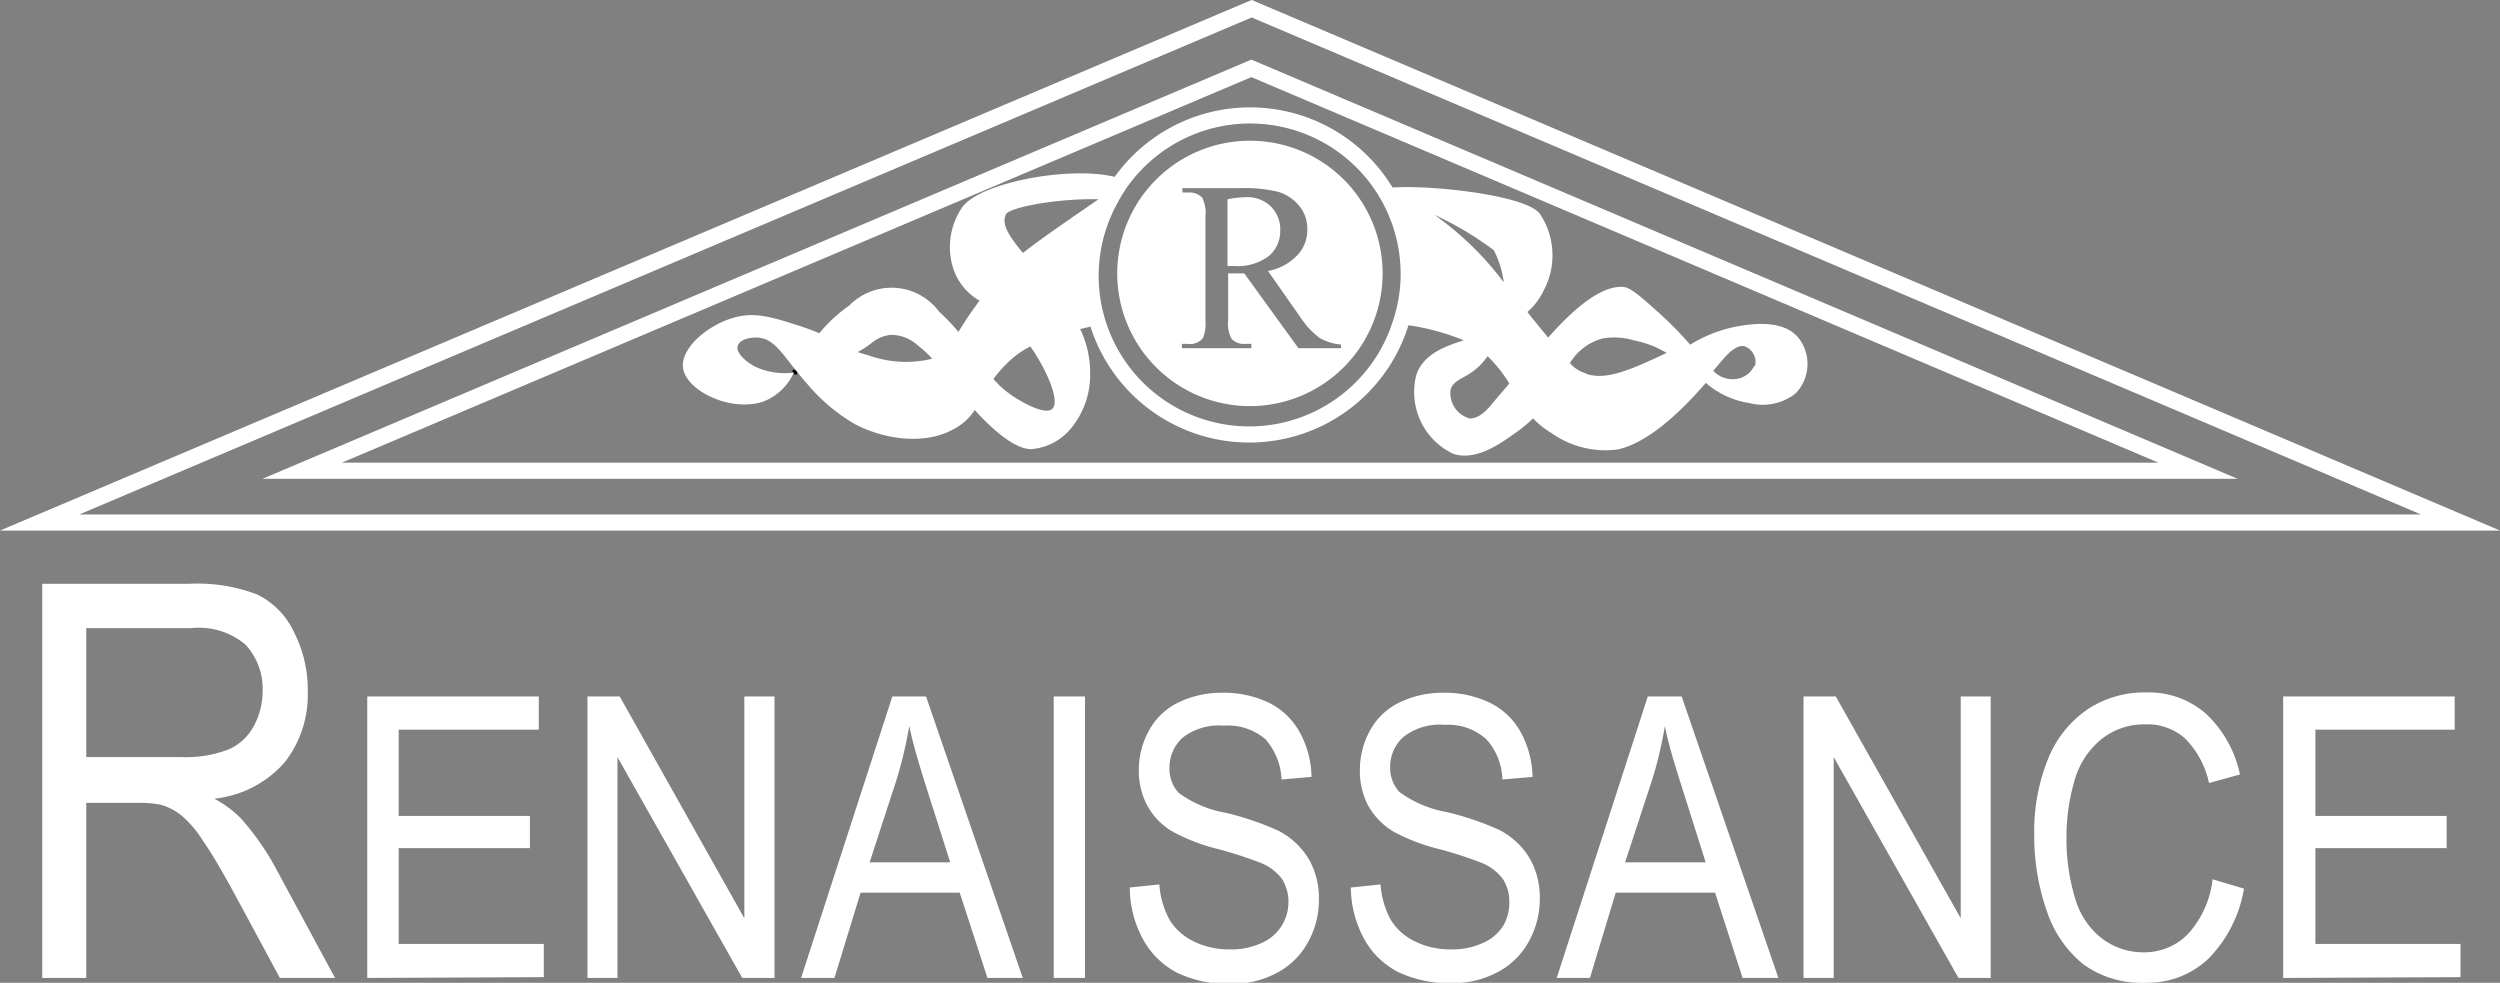 <svg id="Camada_1" data-name="Camada 1" xmlns="http://www.w3.org/2000/svg" viewBox="0 0 155.07 60.96"><rect x="0" y="0" width="155.07" height="60.96" fill="#808080" stroke="none"/><defs><style>.cls-1,.cls-3{fill:none;stroke-miterlimit:10;}.cls-1{stroke:#fff;}.cls-2{fill:#fff;}.cls-3{stroke:#000;stroke-width:0.25px;}</style></defs><polygon class="cls-1" points="18.74 29.2 136.34 29.2 77.62 4.24 18.74 29.2"/><polygon class="cls-1" points="2.46 32.41 152.62 32.41 77.64 0.54 2.46 32.41"/><path class="cls-2" d="M25,129.7V105.25h9.13a10.36,10.36,0,0,1,4.19.66,4.89,4.89,0,0,1,2.29,2.33,7.83,7.83,0,0,1,.86,3.68,6.8,6.8,0,0,1-1.42,4.39,6.71,6.71,0,0,1-4.38,2.27,6.89,6.89,0,0,1,1.64,1.21,16.45,16.45,0,0,1,2.26,3.26l3.59,6.65H39.74L37,124.62c-.8-1.47-1.45-2.6-2-3.38a6.78,6.78,0,0,0-1.38-1.63,3.75,3.75,0,0,0-1.25-.65,6.69,6.69,0,0,0-1.51-.12H27.73V129.7ZM27.73,116h5.86a7.45,7.45,0,0,0,2.93-.46,3.21,3.21,0,0,0,1.6-1.46,4.52,4.52,0,0,0,.55-2.2,4,4,0,0,0-1.06-2.85A4.47,4.47,0,0,0,34.26,108H27.73Z" transform="translate(-22.38 -69.04)"/><path class="cls-2" d="M45.16,129.7V112.24H55.8v2.06H47.11v5.35h8.14v2H47.11v5.94h9v2.06Z" transform="translate(-22.38 -69.04)"/><path class="cls-2" d="M58.82,129.7V112.24h2L68.55,126V112.24h1.87V129.7h-2L60.68,116V129.7Z" transform="translate(-22.38 -69.04)"/><path class="cls-2" d="M72.07,129.7l5.66-17.46h2.09l6,17.46H83.63l-1.72-5.29H75.76l-1.62,5.29Zm4.25-7.17h5l-1.54-4.84c-.46-1.47-.81-2.67-1-3.62a26.51,26.51,0,0,1-.79,3.34Z" transform="translate(-22.38 -69.04)"/><path class="cls-2" d="M87.74,129.7V112.24h1.94V129.7Z" transform="translate(-22.38 -69.04)"/><path class="cls-2" d="M92.46,124.09l1.83-.19a5.47,5.47,0,0,0,.61,2.15,3.51,3.51,0,0,0,1.48,1.36,4.92,4.92,0,0,0,2.26.52,4.56,4.56,0,0,0,2-.4A2.76,2.76,0,0,0,102.3,125a2.64,2.64,0,0,0-.4-1.44,3.08,3.08,0,0,0-1.33-1,25.21,25.21,0,0,0-2.62-.85,11.81,11.81,0,0,1-2.84-1.09,4.19,4.19,0,0,1-1.57-1.62,4.53,4.53,0,0,1-.52-2.18,5.07,5.07,0,0,1,.63-2.47,4.13,4.13,0,0,1,1.85-1.75,6.15,6.15,0,0,1,2.7-.59,6.5,6.5,0,0,1,2.89.62,4.4,4.4,0,0,1,1.92,1.85,5.91,5.91,0,0,1,.72,2.75l-1.86.16a4,4,0,0,0-1-2.5,3.57,3.57,0,0,0-2.57-.84,3.67,3.67,0,0,0-2.58.76,2.5,2.5,0,0,0-.8,1.86,2.2,2.2,0,0,0,.57,1.55,7,7,0,0,0,2.94,1.24,17.93,17.93,0,0,1,3.25,1.11,4.71,4.71,0,0,1,1.9,1.79,4.88,4.88,0,0,1,.61,2.48,5.42,5.42,0,0,1-.67,2.63,4.67,4.67,0,0,1-1.93,1.91,5.82,5.82,0,0,1-2.84.69,7.32,7.32,0,0,1-3.35-.69,5.06,5.06,0,0,1-2.12-2.08A6.65,6.65,0,0,1,92.46,124.09Z" transform="translate(-22.38 -69.04)"/><path class="cls-2" d="M106.17,124.09l1.84-.19a5.47,5.47,0,0,0,.61,2.15,3.51,3.51,0,0,0,1.48,1.36,4.92,4.92,0,0,0,2.26.52,4.56,4.56,0,0,0,2-.4,2.78,2.78,0,0,0,1.27-1.08A2.85,2.85,0,0,0,116,125a2.56,2.56,0,0,0-.4-1.44,3.11,3.11,0,0,0-1.32-1,25.21,25.21,0,0,0-2.62-.85,11.92,11.92,0,0,1-2.85-1.09,4.34,4.34,0,0,1-1.57-1.62,4.64,4.64,0,0,1-.51-2.18,5.07,5.07,0,0,1,.63-2.47,4.13,4.13,0,0,1,1.85-1.75,6.15,6.15,0,0,1,2.7-.59,6.42,6.42,0,0,1,2.88.62,4.37,4.37,0,0,1,1.93,1.85,6,6,0,0,1,.72,2.75l-1.87.16a3.86,3.86,0,0,0-1-2.5A3.54,3.54,0,0,0,112,114a3.67,3.67,0,0,0-2.58.76,2.48,2.48,0,0,0-.81,1.86,2.16,2.16,0,0,0,.58,1.55,7,7,0,0,0,2.93,1.24,18.11,18.11,0,0,1,3.26,1.11,4.71,4.71,0,0,1,1.9,1.79,4.88,4.88,0,0,1,.61,2.48,5.42,5.42,0,0,1-.67,2.63,4.67,4.67,0,0,1-1.93,1.91,5.82,5.82,0,0,1-2.84.69,7.32,7.32,0,0,1-3.35-.69,5,5,0,0,1-2.12-2.08A6.77,6.77,0,0,1,106.17,124.09Z" transform="translate(-22.38 -69.04)"/><path class="cls-2" d="M118.94,129.7l5.65-17.46h2.1l6,17.46h-2.22l-1.71-5.29h-6.16L121,129.7Zm4.24-7.17h5l-1.53-4.84c-.47-1.47-.82-2.67-1-3.62a24.88,24.88,0,0,1-.79,3.34Z" transform="translate(-22.38 -69.04)"/><path class="cls-2" d="M134.25,129.7V112.24h2L144,126V112.24h1.86V129.7h-2L136.12,116V129.7Z" transform="translate(-22.38 -69.04)"/><path class="cls-2" d="M159.62,123.58l1.95.58a8.1,8.1,0,0,1-2.2,4.34,5.49,5.49,0,0,1-3.9,1.5,6.16,6.16,0,0,1-3.87-1.15,7.14,7.14,0,0,1-2.27-3.33,14,14,0,0,1-.77-4.68,12,12,0,0,1,.87-4.76,6.76,6.76,0,0,1,2.51-3.09,6.42,6.42,0,0,1,3.56-1,5.39,5.39,0,0,1,3.72,1.33,7.17,7.17,0,0,1,2.1,3.76l-1.92.53a5.55,5.55,0,0,0-1.49-2.77,3.51,3.51,0,0,0-2.45-.87,4.24,4.24,0,0,0-2.83,1,5.07,5.07,0,0,0-1.6,2.59,12.23,12.23,0,0,0-.47,3.36,12.63,12.63,0,0,0,.55,3.89,4.81,4.81,0,0,0,1.7,2.48,4.22,4.22,0,0,0,2.5.82,3.77,3.77,0,0,0,2.77-1.12A6,6,0,0,0,159.62,123.58Z" transform="translate(-22.38 -69.04)"/><path class="cls-2" d="M164,129.7V112.24h10.64v2.06H166v5.35h8.14v2H166v5.94h9v2.06Z" transform="translate(-22.38 -69.04)"/><path class="cls-2" d="M101.07,84.93a3.21,3.21,0,0,1-2.14.61h-.41V81.4a6.56,6.56,0,0,1,1.15-.13,2.07,2.07,0,0,1,1.54.58,2,2,0,0,1,.58,1.51A2,2,0,0,1,101.07,84.93Z" transform="translate(-22.38 -69.04)"/><path class="cls-2" d="M99.92,77.77A8.23,8.23,0,1,0,108.14,86,8.22,8.22,0,0,0,99.92,77.77Zm5.65,12.87h-2.65L99.56,86h-1v2.88a2,2,0,0,0,.21,1.17,1,1,0,0,0,.83.32H100v.27H95.69v-.27h.38A1,1,0,0,0,97,90a2.37,2.37,0,0,0,.15-1.08V82.47a2.11,2.11,0,0,0-.2-1.17,1.1,1.1,0,0,0-.85-.32h-.38v-.27h3.62a8.72,8.72,0,0,1,2.33.23,2.68,2.68,0,0,1,1.28.85,2.19,2.19,0,0,1,.52,1.48,2.27,2.27,0,0,1-.6,1.58,3.36,3.36,0,0,1-1.84,1l2,2.85a5.2,5.2,0,0,0,1.2,1.3,3.16,3.16,0,0,0,1.32.41Z" transform="translate(-22.38 -69.04)"/><path class="cls-1" d="M109.76,86a9.68,9.68,0,0,1-.52,3.15,9.84,9.84,0,1,1-18-7.73,8.61,8.61,0,0,1,.49-.83,4.15,4.15,0,0,1,.3-.43A9.84,9.84,0,0,1,109.76,86Z" transform="translate(-22.38 -69.04)"/><path class="cls-3" d="M71.71,92a.86.86,0,0,1-.1.16" transform="translate(-22.38 -69.04)"/><path class="cls-3" d="M71.83,92.14l-.22,0" transform="translate(-22.38 -69.04)"/><path class="cls-2" d="M82.07,81.89a4.36,4.36,0,0,0-.54,3.87,3.61,3.61,0,0,0,1.61,1.93c-.4.54-.62.86-.62.86-.3.45-.52.8-.69,1.08a12.31,12.31,0,0,0-1.2-1.26A3.67,3.67,0,0,0,75.05,88a9.14,9.14,0,0,0-1.85,1.71c-.33-.14-.72-.29-1.21-.45-1.62-.52-2.74-.88-4-.54-1.64.42-3.42,1.9-3.24,3.15.21,1.44,3,2.76,5,2.07a3.45,3.45,0,0,0,1.87-1.79,4.4,4.4,0,0,1-2.41-.37c-.54-.28-1.18-.85-1.08-1.26s.73-.57,1.26-.54c.93.06,1.43.87,2.33,2l.12.14c.18.23.38.48.61.73a11.11,11.11,0,0,0,3,2.52c1.52.8,4.13,1.39,6.12.27a3.45,3.45,0,0,0,1.27-1.17,13.56,13.56,0,0,0,1.07,1.08c1.39,1.26,2.1,1.34,2.43,1.35a3.54,3.54,0,0,0,2.52-1.35A5.2,5.2,0,0,0,90,92.24a6.26,6.26,0,0,0-.62-2.79l1.23-.29a9.85,9.85,0,0,1,.61-7.74,8.61,8.61,0,0,1,.49-.83,4.15,4.15,0,0,1,.3-.43C89.46,79.2,83.26,80.25,82.07,81.89Zm-5.85,9.18c-.24-.06-.45-.13-.64-.19a6.13,6.13,0,0,0,.82-.53,2.21,2.21,0,0,1,1.26-.54,2.46,2.46,0,0,1,1.62.63,8.46,8.46,0,0,1,.93.85A6.88,6.88,0,0,1,76.22,91.07ZM87.65,94.4c-.47.43-2-.5-2.34-.72A6.11,6.11,0,0,1,84,92.55a7.21,7.21,0,0,1,1-1.12,5.41,5.41,0,0,1,1.29-.9C87.32,92,88.15,93.94,87.65,94.4Zm-1.82-9.67c-.82-1-1.35-1.75-1.06-2.39.2-.43,3.15-1,5.75-.94C89,82.45,87.08,83.75,85.83,84.73Z" transform="translate(-22.38 -69.04)"/><path class="cls-2" d="M134,90.08c-.83-1.14-2.6-1-3.6-.84a8.51,8.51,0,0,0-3.18,1.18,22.93,22.93,0,0,0-1.86-1.9c-1.22-1.1-1.83-1.64-2.28-1.68-1.33-.11-3,1.25-4.67,3.14l-.61-.74c-.25-.31-.48-.59-.68-.85a4,4,0,0,0,1-1.31,4.63,4.63,0,0,0-.24-4.8c-1-1.25-7.87-1.89-9.68-1.54A9.81,9.81,0,0,1,109.76,86a9.68,9.68,0,0,1-.52,3.15,14.6,14.6,0,0,1,3.94,1c-1.34.42-2.51.91-2.94,2.12a4.24,4.24,0,0,0,2.28,4.92c1.39.45,2.86-.59,3.72-1.2a8.76,8.76,0,0,0,1.23-1,5.63,5.63,0,0,0,1.17.93,5.79,5.79,0,0,0,4.08,1c2-.44,4.09-2.54,5.47-4.13a5.35,5.35,0,0,0,2.69,1.25,3.3,3.3,0,0,0,2.88-.6A2.63,2.63,0,0,0,134,90.08Zm-22.65-7.72a20.84,20.84,0,0,1,3.69,2.2,6.18,6.18,0,0,1,.62,2,19,19,0,0,0-1.94-2.22A19.93,19.93,0,0,0,111.35,82.36ZM115,94c-.26.33-.8,1-1.44,1a1.62,1.62,0,0,1-1.2-1.8c.15-.52.72-.67,1.2-1a3.69,3.69,0,0,0,1.09-1.07A8.43,8.43,0,0,1,116,92.83Zm5.76-1.8a2,2,0,0,1-1-.64,3.4,3.4,0,0,1,2-1.52,4.28,4.28,0,0,1,2,.12,6.28,6.28,0,0,1,2,.77C123.35,92.07,122,92.61,120.8,92.24Zm10.44-.48a1.45,1.45,0,0,1-1.32.84,1.62,1.62,0,0,1-1.23-.52l.27-.32c.42-.5,1.1-1.36,1.68-1.2A1.05,1.05,0,0,1,131.24,91.76Z" transform="translate(-22.38 -69.04)"/></svg>
